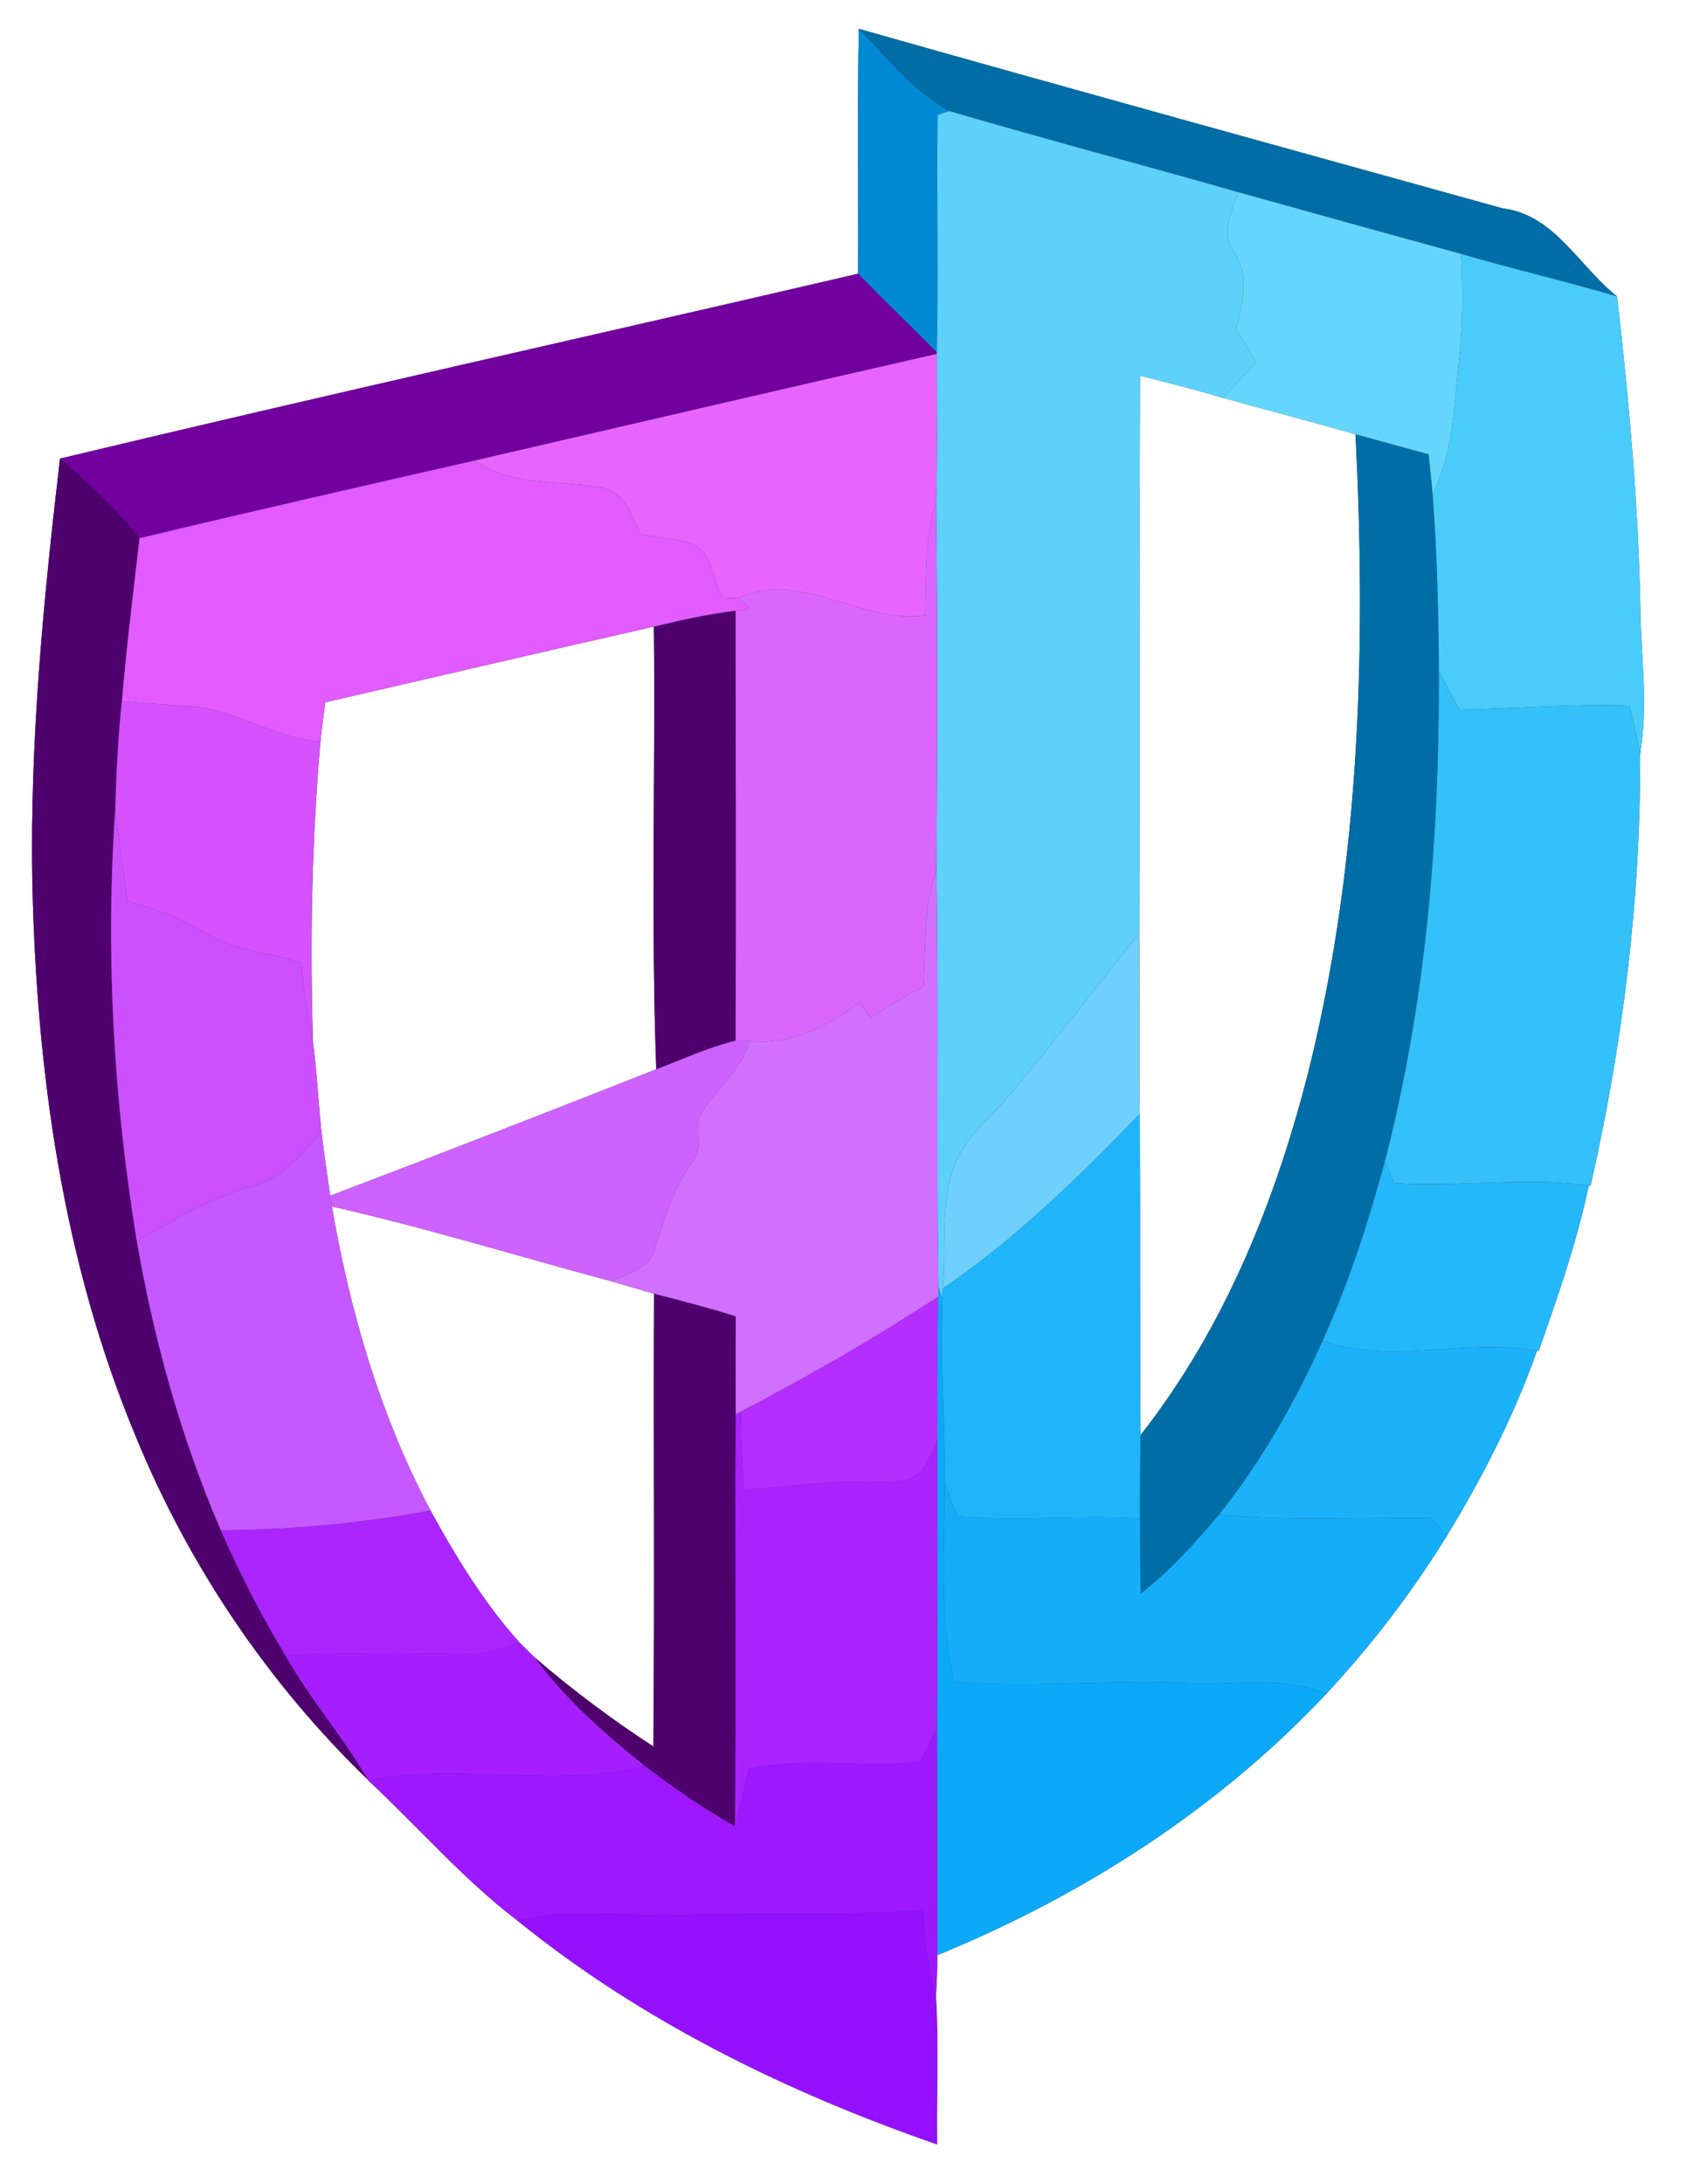 <?xml version="1.0" encoding="UTF-8" ?>
<!DOCTYPE svg PUBLIC "-//W3C//DTD SVG 1.1//EN" "http://www.w3.org/Graphics/SVG/1.1/DTD/svg11.dtd">
<svg width="193pt" height="250pt" viewBox="0 0 193 250" version="1.1" xmlns="http://www.w3.org/2000/svg">
<rect x="0" y="0" width="193" height="250" fill="#333333" stroke="none"/>
<g id="#ffffffff">
<path fill="#ffffff" opacity="1.00" d=" M 0.00 0.00 L 193.00 0.00 L 193.00 250.00 L 0.00 250.00 L 0.00 0.00 M 98.23 31.33 C 67.79 38.42 37.26 45.20 6.87 52.49 C 4.98 68.59 3.41 84.76 3.70 100.99 C 4.17 122.55 7.17 144.37 15.53 164.39 C 21.57 179.12 30.64 192.62 42.10 203.69 C 42.12 203.71 42.15 203.77 42.17 203.80 C 47.88 209.10 52.98 215.05 59.20 219.80 C 73.41 231.32 90.06 239.46 107.27 245.44 C 107.19 239.79 107.48 234.12 107.14 228.49 C 107.24 226.92 107.29 225.35 107.30 223.78 C 123.96 216.97 139.47 207.02 151.83 193.86 C 157.02 188.30 161.64 182.23 165.64 175.76 C 169.72 169.07 173.32 162.03 175.94 154.62 L 176.13 154.64 C 178.32 148.41 180.51 142.16 181.87 135.69 L 182.08 135.71 C 185.76 119.52 187.82 102.93 187.75 86.32 C 188.60 81.24 188.00 76.10 187.80 71.00 C 187.63 58.60 186.52 46.24 185.11 33.93 C 180.78 30.53 177.95 24.56 172.01 23.85 C 147.43 17.02 122.84 10.26 98.30 3.30 C 98.14 12.64 98.27 21.99 98.23 31.33 Z" />
<path fill="#ffffff" opacity="1.00" d=" M 130.50 43.01 C 133.68 43.77 136.84 44.63 139.99 45.53 C 145.04 46.94 150.12 48.27 155.17 49.70 C 156.38 73.83 155.73 98.30 149.97 121.87 C 146.21 137.02 140.27 151.91 130.56 164.26 C 130.47 152.01 130.54 139.76 130.47 127.50 C 130.38 120.61 130.48 113.71 130.42 106.81 C 130.45 85.54 130.41 64.28 130.50 43.01 Z" />
<path fill="#ffffff" opacity="1.00" d=" M 37.24 80.38 C 49.78 77.50 62.30 74.56 74.85 71.72 C 75.03 88.61 74.51 105.52 75.12 122.39 C 62.71 127.29 50.27 132.12 37.80 136.86 C 37.45 134.43 37.09 131.99 36.80 129.55 C 36.44 126.13 36.28 122.70 35.83 119.29 C 35.48 107.82 35.68 96.34 36.68 84.90 C 36.84 83.39 37.04 81.89 37.24 80.38 Z" />
<path fill="#ffffff" opacity="1.00" d=" M 37.99 138.09 C 48.77 140.52 59.35 143.80 70.02 146.66 C 71.64 147.12 73.25 147.62 74.87 148.07 C 74.79 165.34 74.95 182.61 74.79 199.89 C 70.04 196.82 65.52 193.41 61.23 189.73 C 60.64 189.16 60.04 188.58 59.47 188.00 C 55.40 183.46 52.20 178.22 49.29 172.90 C 43.53 162.06 40.07 150.14 37.99 138.09 Z" />
</g>
<g id="#008ad3ff">
<path fill="#008ad3" opacity="1.00" d=" M 98.23 31.33 C 98.27 21.99 98.14 12.64 98.30 3.30 C 101.60 6.59 104.51 10.43 108.67 12.71 C 108.33 12.83 107.67 13.05 107.34 13.16 C 107.20 22.22 107.46 31.27 107.24 40.33 C 104.24 37.32 101.19 34.38 98.23 31.33 Z" />
</g>
<g id="#006da6ff">
<path fill="#006da6" opacity="1.00" d=" M 98.30 3.30 C 122.84 10.26 147.43 17.02 172.01 23.85 C 177.95 24.56 180.78 30.53 185.11 33.93 C 179.19 32.18 173.18 30.79 167.25 29.06 C 158.75 26.73 150.25 24.37 141.76 22.00 C 130.74 18.85 119.66 15.94 108.67 12.71 C 104.51 10.43 101.60 6.59 98.30 3.30 Z" />
<path fill="#006da6" opacity="1.00" d=" M 155.17 49.70 C 157.96 50.47 160.75 51.23 163.54 52.00 C 163.70 53.52 163.86 55.05 164.00 56.58 C 164.50 63.31 164.69 70.06 164.71 76.81 C 164.78 95.65 163.28 114.62 158.53 132.90 C 156.64 139.91 154.40 146.85 151.39 153.48 C 148.24 160.53 144.38 167.30 139.55 173.34 C 136.82 176.59 133.97 179.78 130.59 182.38 C 130.52 179.53 130.50 176.68 130.50 173.83 C 130.48 170.64 130.53 167.45 130.56 164.26 C 140.27 151.91 146.21 137.02 149.97 121.87 C 155.73 98.30 156.38 73.83 155.17 49.70 Z" />
</g>
<g id="#5dd1faff">
<path fill="#5dd1fa" opacity="1.00" d=" M 107.34 13.16 C 107.67 13.05 108.33 12.83 108.67 12.71 C 119.66 15.94 130.74 18.85 141.76 22.00 C 141.00 24.16 139.72 26.60 141.21 28.77 C 143.03 31.51 142.32 34.70 141.49 37.64 C 142.26 38.91 143.04 40.17 143.82 41.43 C 142.55 42.81 141.28 44.18 139.99 45.53 C 136.84 44.63 133.68 43.77 130.50 43.01 C 130.41 64.28 130.45 85.54 130.42 106.81 C 125.60 112.85 120.86 118.95 115.94 124.91 C 113.68 127.67 110.61 129.91 109.28 133.33 C 107.59 137.85 108.35 142.77 107.92 147.48 L 107.86 148.61 L 107.41 147.29 C 107.15 131.35 107.47 115.41 107.20 99.48 C 107.31 85.49 107.33 71.49 107.17 57.50 C 107.34 51.84 107.22 46.17 107.24 40.51 L 107.24 40.33 C 107.46 31.27 107.20 22.22 107.34 13.16 Z" />
</g>
<g id="#64d6fbff">
<path fill="#64d6fb" opacity="1.00" d=" M 141.76 22.00 C 150.25 24.37 158.75 26.73 167.25 29.06 C 167.44 33.03 167.47 37.02 167.04 40.98 C 166.44 46.25 166.39 51.72 164.00 56.58 C 163.86 55.05 163.70 53.52 163.54 52.00 C 160.75 51.23 157.96 50.47 155.17 49.70 C 150.12 48.27 145.04 46.94 139.99 45.53 C 141.28 44.18 142.55 42.81 143.82 41.43 C 143.04 40.17 142.26 38.91 141.49 37.64 C 142.32 34.70 143.03 31.51 141.21 28.77 C 139.72 26.60 141.00 24.16 141.76 22.00 Z" />
</g>
<g id="#49ccfaff">
<path fill="#49ccfa" opacity="1.00" d=" M 167.25 29.06 C 173.18 30.79 179.19 32.18 185.11 33.93 C 186.52 46.24 187.63 58.60 187.80 71.00 C 188.00 76.10 188.60 81.24 187.75 86.32 C 187.41 84.45 186.98 82.60 186.55 80.76 C 180.05 80.54 173.56 81.12 167.06 81.22 C 166.26 79.76 165.44 78.31 164.71 76.81 C 164.69 70.06 164.50 63.31 164.00 56.58 C 166.39 51.72 166.44 46.25 167.04 40.98 C 167.47 37.02 167.44 33.03 167.25 29.06 Z" />
</g>
<g id="#71009fff">
<path fill="#71009f" opacity="1.00" d=" M 6.87 52.49 C 37.26 45.20 67.79 38.42 98.23 31.33 C 101.19 34.38 104.24 37.32 107.24 40.33 L 107.24 40.51 C 89.60 44.51 71.99 48.64 54.36 52.71 C 41.55 55.62 28.74 58.54 15.97 61.60 C 13.29 58.23 10.14 55.28 6.87 52.49 Z" />
</g>
<g id="#e765feff">
<path fill="#e765fe" opacity="1.00" d=" M 54.36 52.71 C 71.99 48.64 89.60 44.51 107.24 40.51 C 107.22 46.17 107.34 51.84 107.17 57.50 C 105.77 61.68 106.04 66.11 105.89 70.44 C 98.51 71.43 91.78 65.20 84.50 68.41 C 84.04 68.43 83.13 68.46 82.68 68.48 C 81.57 66.17 81.48 62.40 78.37 61.99 C 76.70 61.62 74.99 61.42 73.30 61.16 C 72.37 58.96 71.46 56.11 68.68 55.77 C 63.86 54.92 58.61 55.66 54.36 52.71 Z" />
</g>
<g id="#4e006dff">
<path fill="#4e006d" opacity="1.00" d=" M 3.70 100.99 C 3.41 84.76 4.98 68.59 6.87 52.49 C 10.14 55.28 13.29 58.23 15.97 61.60 C 15.25 67.82 14.48 74.03 13.95 80.27 C 13.50 84.37 13.32 88.49 13.19 92.61 C 12.05 109.11 12.98 125.76 15.66 142.07 C 17.63 153.41 20.72 164.58 25.28 175.16 C 27.43 180.07 29.88 184.85 32.65 189.45 C 35.45 194.43 39.25 198.74 42.10 203.69 C 30.64 192.62 21.57 179.12 15.53 164.39 C 7.17 144.37 4.17 122.55 3.70 100.99 Z" />
<path fill="#4e006d" opacity="1.00" d=" M 74.85 71.72 C 77.94 70.99 81.05 70.27 84.21 69.91 C 84.21 86.31 84.27 102.71 84.21 119.11 C 81.07 119.88 78.13 121.25 75.12 122.39 C 74.51 105.52 75.03 88.61 74.85 71.72 Z" />
<path fill="#4e006d" opacity="1.00" d=" M 74.87 148.07 C 78.00 148.88 81.14 149.69 84.23 150.66 C 84.20 154.42 84.23 158.19 84.22 161.95 C 84.11 177.64 84.31 193.33 84.13 209.02 C 80.50 207.01 77.10 204.62 73.80 202.11 C 69.20 198.43 64.72 194.51 61.23 189.73 C 65.52 193.41 70.04 196.82 74.79 199.89 C 74.95 182.61 74.79 165.34 74.87 148.07 Z" />
</g>
<g id="#e15bfeff">
<path fill="#e15bfe" opacity="1.00" d=" M 15.97 61.60 C 28.74 58.54 41.55 55.62 54.36 52.71 C 58.61 55.66 63.86 54.92 68.68 55.77 C 71.46 56.11 72.37 58.96 73.30 61.16 C 74.99 61.42 76.70 61.62 78.37 61.99 C 81.48 62.40 81.57 66.17 82.68 68.48 C 83.13 68.46 84.04 68.43 84.50 68.41 C 84.85 68.73 85.55 69.37 85.90 69.69 C 85.48 69.75 84.63 69.85 84.21 69.91 C 81.05 70.27 77.94 70.99 74.85 71.72 C 62.30 74.56 49.78 77.50 37.24 80.38 C 37.04 81.89 36.84 83.39 36.68 84.90 C 31.47 84.53 27.02 81.21 21.81 80.86 C 19.19 80.65 16.56 80.53 13.95 80.27 C 14.48 74.03 15.25 67.82 15.97 61.60 Z" />
</g>
<g id="#db66feff">
<path fill="#db66fe" opacity="1.00" d=" M 105.89 70.44 C 106.04 66.11 105.77 61.68 107.17 57.50 C 107.33 71.49 107.31 85.49 107.20 99.48 C 105.63 103.80 106.01 108.42 105.70 112.92 C 103.61 113.94 101.63 115.17 99.72 116.48 C 99.38 116.03 98.70 115.12 98.37 114.67 C 94.84 117.50 90.43 119.67 85.79 119.15 L 84.21 119.11 C 84.27 102.71 84.21 86.31 84.21 69.91 C 84.63 69.85 85.48 69.75 85.90 69.69 C 85.55 69.37 84.85 68.73 84.50 68.41 C 91.78 65.20 98.51 71.43 105.89 70.44 Z" />
</g>
<g id="#34c0f9ff">
<path fill="#34c0f9" opacity="1.00" d=" M 164.71 76.81 C 165.44 78.31 166.26 79.76 167.06 81.22 C 173.56 81.12 180.05 80.54 186.55 80.76 C 186.98 82.60 187.41 84.45 187.75 86.32 C 187.82 102.93 185.76 119.52 182.08 135.71 L 181.87 135.69 C 174.45 134.68 166.99 135.90 159.55 135.41 C 159.30 134.78 158.78 133.53 158.53 132.90 C 163.28 114.62 164.78 95.65 164.71 76.81 Z" />
</g>
<g id="#d552feff">
<path fill="#d552fe" opacity="1.00" d=" M 13.95 80.27 C 16.56 80.53 19.19 80.65 21.81 80.86 C 27.02 81.21 31.47 84.53 36.68 84.90 C 35.68 96.34 35.48 107.82 35.83 119.29 C 35.23 116.30 34.74 113.29 34.49 110.25 C 30.83 108.93 26.72 108.86 23.37 106.70 C 20.67 105.02 17.66 103.98 14.61 103.14 C 14.09 99.63 13.59 96.12 13.19 92.61 C 13.32 88.49 13.50 84.37 13.95 80.27 Z" />
</g>
<g id="#cc50feff">
<path fill="#cc50fe" opacity="1.00" d=" M 15.66 142.07 C 12.98 125.76 12.05 109.11 13.19 92.61 C 13.59 96.12 14.09 99.63 14.61 103.14 C 17.66 103.98 20.67 105.02 23.37 106.70 C 26.72 108.86 30.83 108.93 34.49 110.25 C 34.74 113.29 35.23 116.30 35.83 119.29 C 36.28 122.70 36.44 126.13 36.80 129.55 C 34.54 132.01 32.34 134.89 28.93 135.74 C 24.19 137.12 19.88 139.57 15.66 142.07 Z" />
</g>
<g id="#d16ffeff">
<path fill="#d16ffe" opacity="1.00" d=" M 105.70 112.92 C 106.01 108.42 105.63 103.80 107.20 99.48 C 107.47 115.41 107.15 131.35 107.41 147.29 L 107.39 148.42 C 100.08 153.20 92.53 157.55 84.79 161.58 L 84.22 161.95 C 84.23 158.19 84.20 154.42 84.23 150.66 C 81.14 149.69 78.00 148.88 74.87 148.07 C 73.25 147.62 71.64 147.12 70.02 146.66 C 71.78 145.69 74.38 145.27 74.92 143.00 C 76.01 139.57 77.07 136.10 79.15 133.11 C 80.40 131.60 79.83 129.66 80.01 127.91 C 81.66 124.81 84.85 122.68 85.79 119.15 C 90.43 119.67 94.84 117.50 98.37 114.67 C 98.70 115.12 99.38 116.03 99.72 116.48 C 101.63 115.17 103.61 113.94 105.70 112.92 Z" />
</g>
<g id="#6ed0fbff">
<path fill="#6ed0fb" opacity="1.00" d=" M 115.94 124.91 C 120.86 118.95 125.60 112.85 130.42 106.81 C 130.48 113.71 130.38 120.61 130.47 127.50 C 123.49 134.73 116.26 141.82 107.92 147.48 C 108.35 142.77 107.59 137.85 109.28 133.33 C 110.61 129.91 113.68 127.67 115.94 124.91 Z" />
</g>
<g id="#cd62feff">
<path fill="#cd62fe" opacity="1.00" d=" M 75.12 122.39 C 78.13 121.25 81.07 119.88 84.21 119.11 L 85.79 119.15 C 84.85 122.68 81.66 124.81 80.01 127.91 C 79.83 129.66 80.40 131.60 79.15 133.11 C 77.07 136.10 76.01 139.57 74.92 143.00 C 74.38 145.27 71.78 145.69 70.02 146.66 C 59.35 143.80 48.77 140.52 37.99 138.09 C 37.92 137.68 37.86 137.27 37.80 136.86 C 50.27 132.12 62.71 127.29 75.12 122.39 Z" />
</g>
<g id="#20b4f9ff">
<path fill="#20b4f9" opacity="1.00" d=" M 107.92 147.48 C 116.26 141.82 123.49 134.73 130.47 127.50 C 130.54 139.76 130.47 152.01 130.56 164.26 C 130.53 167.45 130.48 170.64 130.50 173.83 C 123.53 173.37 116.54 174.19 109.58 173.55 C 109.09 172.29 108.59 171.03 108.14 169.76 C 108.19 162.71 107.58 155.67 107.86 148.61 L 107.92 147.48 Z" />
</g>
<g id="#c558ffff">
<path fill="#c558ff" opacity="1.00" d=" M 36.80 129.55 C 37.09 131.99 37.45 134.43 37.80 136.86 C 37.86 137.27 37.92 137.68 37.99 138.09 C 40.07 150.14 43.53 162.06 49.29 172.90 C 41.38 174.37 33.33 175.10 25.28 175.16 C 20.72 164.58 17.63 153.41 15.66 142.07 C 19.88 139.57 24.19 137.12 28.93 135.74 C 32.34 134.89 34.54 132.01 36.80 129.55 Z" />
</g>
<g id="#24b7f9ff">
<path fill="#24b7f9" opacity="1.00" d=" M 151.39 153.48 C 154.40 146.85 156.64 139.91 158.53 132.90 C 158.78 133.53 159.30 134.78 159.55 135.41 C 166.99 135.90 174.45 134.68 181.87 135.69 C 180.51 142.16 178.32 148.41 176.13 154.64 L 175.94 154.62 C 167.81 153.17 159.30 156.19 151.39 153.48 Z" />
</g>
<g id="#0ca9f8ff">
<path fill="#0ca9f8" opacity="1.00" d=" M 107.41 147.29 L 107.86 148.61 C 107.58 155.67 108.19 162.71 108.14 169.76 C 108.12 177.34 107.47 185.05 109.24 192.49 C 117.84 193.23 126.49 192.28 135.12 192.63 C 140.70 193.04 146.47 191.68 151.83 193.86 C 139.47 207.02 123.96 216.97 107.30 223.78 C 107.28 215.10 107.29 206.42 107.26 197.74 C 107.32 186.80 107.26 175.87 107.30 164.94 C 107.36 159.43 107.19 153.93 107.39 148.42 L 107.41 147.29 Z" />
</g>
<g id="#b42effff">
<path fill="#b42eff" opacity="1.00" d=" M 84.79 161.58 C 92.53 157.55 100.08 153.20 107.39 148.42 C 107.19 153.93 107.36 159.43 107.30 164.94 C 106.75 166.17 106.19 167.41 105.37 168.50 C 103.67 169.91 101.29 169.62 99.23 169.66 C 94.52 169.46 89.86 170.26 85.17 170.48 C 84.95 167.52 84.82 164.55 84.79 161.58 Z" />
</g>
<g id="#1cb2f9ff">
<path fill="#1cb2f9" opacity="1.00" d=" M 139.55 173.34 C 144.38 167.30 148.24 160.53 151.39 153.48 C 159.30 156.19 167.81 153.17 175.94 154.62 C 173.32 162.03 169.72 169.07 165.64 175.76 C 165.02 175.09 164.40 174.42 163.79 173.75 C 155.71 173.64 147.59 174.18 139.55 173.34 Z" />
</g>
<g id="#a923ffff">
<path fill="#a923ff" opacity="1.00" d=" M 84.22 161.95 L 84.79 161.58 C 84.82 164.55 84.95 167.52 85.17 170.48 C 89.86 170.26 94.52 169.46 99.23 169.66 C 101.29 169.62 103.67 169.91 105.37 168.50 C 106.19 167.41 106.75 166.17 107.30 164.94 C 107.26 175.87 107.32 186.80 107.26 197.74 C 106.65 199.05 105.99 200.34 105.34 201.64 C 98.82 202.41 92.19 201.06 85.72 202.44 C 85.20 204.64 84.66 206.83 84.13 209.02 C 84.31 193.33 84.11 177.64 84.22 161.95 Z" />
</g>
<g id="#14aef8ff">
<path fill="#14aef8" opacity="1.00" d=" M 108.14 169.76 C 108.59 171.03 109.09 172.29 109.58 173.55 C 116.54 174.19 123.53 173.37 130.50 173.83 C 130.50 176.68 130.52 179.53 130.59 182.38 C 133.97 179.78 136.82 176.59 139.55 173.34 C 147.59 174.18 155.71 173.64 163.79 173.75 C 164.40 174.42 165.02 175.09 165.64 175.76 C 161.64 182.23 157.02 188.30 151.83 193.86 C 146.47 191.68 140.70 193.04 135.12 192.63 C 126.49 192.28 117.84 193.23 109.24 192.49 C 107.47 185.05 108.12 177.34 108.14 169.76 Z" />
</g>
<g id="#ab25ffff">
<path fill="#ab25ff" opacity="1.00" d=" M 25.28 175.16 C 33.33 175.10 41.38 174.37 49.29 172.90 C 52.20 178.22 55.40 183.46 59.47 188.00 C 57.37 188.72 55.21 189.44 52.95 189.31 C 46.19 189.15 39.41 189.18 32.65 189.45 C 29.88 184.85 27.43 180.07 25.28 175.16 Z" />
</g>
<g id="#a41effff">
<path fill="#a41eff" opacity="1.00" d=" M 52.95 189.31 C 55.21 189.44 57.37 188.72 59.47 188.00 C 60.04 188.58 60.64 189.16 61.23 189.73 C 64.72 194.51 69.20 198.43 73.80 202.11 C 63.41 204.81 52.61 201.63 42.17 203.80 C 42.15 203.77 42.12 203.71 42.10 203.69 C 39.25 198.74 35.45 194.43 32.65 189.45 C 39.41 189.18 46.19 189.15 52.95 189.31 Z" />
</g>
<g id="#9d18ffff">
<path fill="#9d18ff" opacity="1.00" d=" M 105.34 201.64 C 105.99 200.34 106.65 199.05 107.26 197.74 C 107.29 206.42 107.28 215.10 107.30 223.78 C 107.29 225.35 107.24 226.92 107.14 228.49 C 106.29 225.26 105.80 221.95 105.68 218.61 C 96.79 219.39 87.87 218.85 78.97 219.18 C 72.38 219.52 65.71 218.23 59.20 219.80 C 52.98 215.05 47.88 209.10 42.17 203.80 C 52.61 201.63 63.41 204.81 73.80 202.11 C 77.10 204.62 80.50 207.01 84.13 209.02 C 84.66 206.83 85.20 204.64 85.72 202.44 C 92.19 201.06 98.82 202.41 105.34 201.64 Z" />
</g>
<g id="#9510ffff">
<path fill="#9510ff" opacity="1.00" d=" M 78.97 219.18 C 87.87 218.85 96.79 219.39 105.68 218.61 C 105.80 221.95 106.29 225.26 107.14 228.49 C 107.48 234.12 107.19 239.79 107.27 245.44 C 90.06 239.46 73.41 231.32 59.20 219.80 C 65.71 218.23 72.38 219.52 78.97 219.18 Z" />
</g>
</svg>
